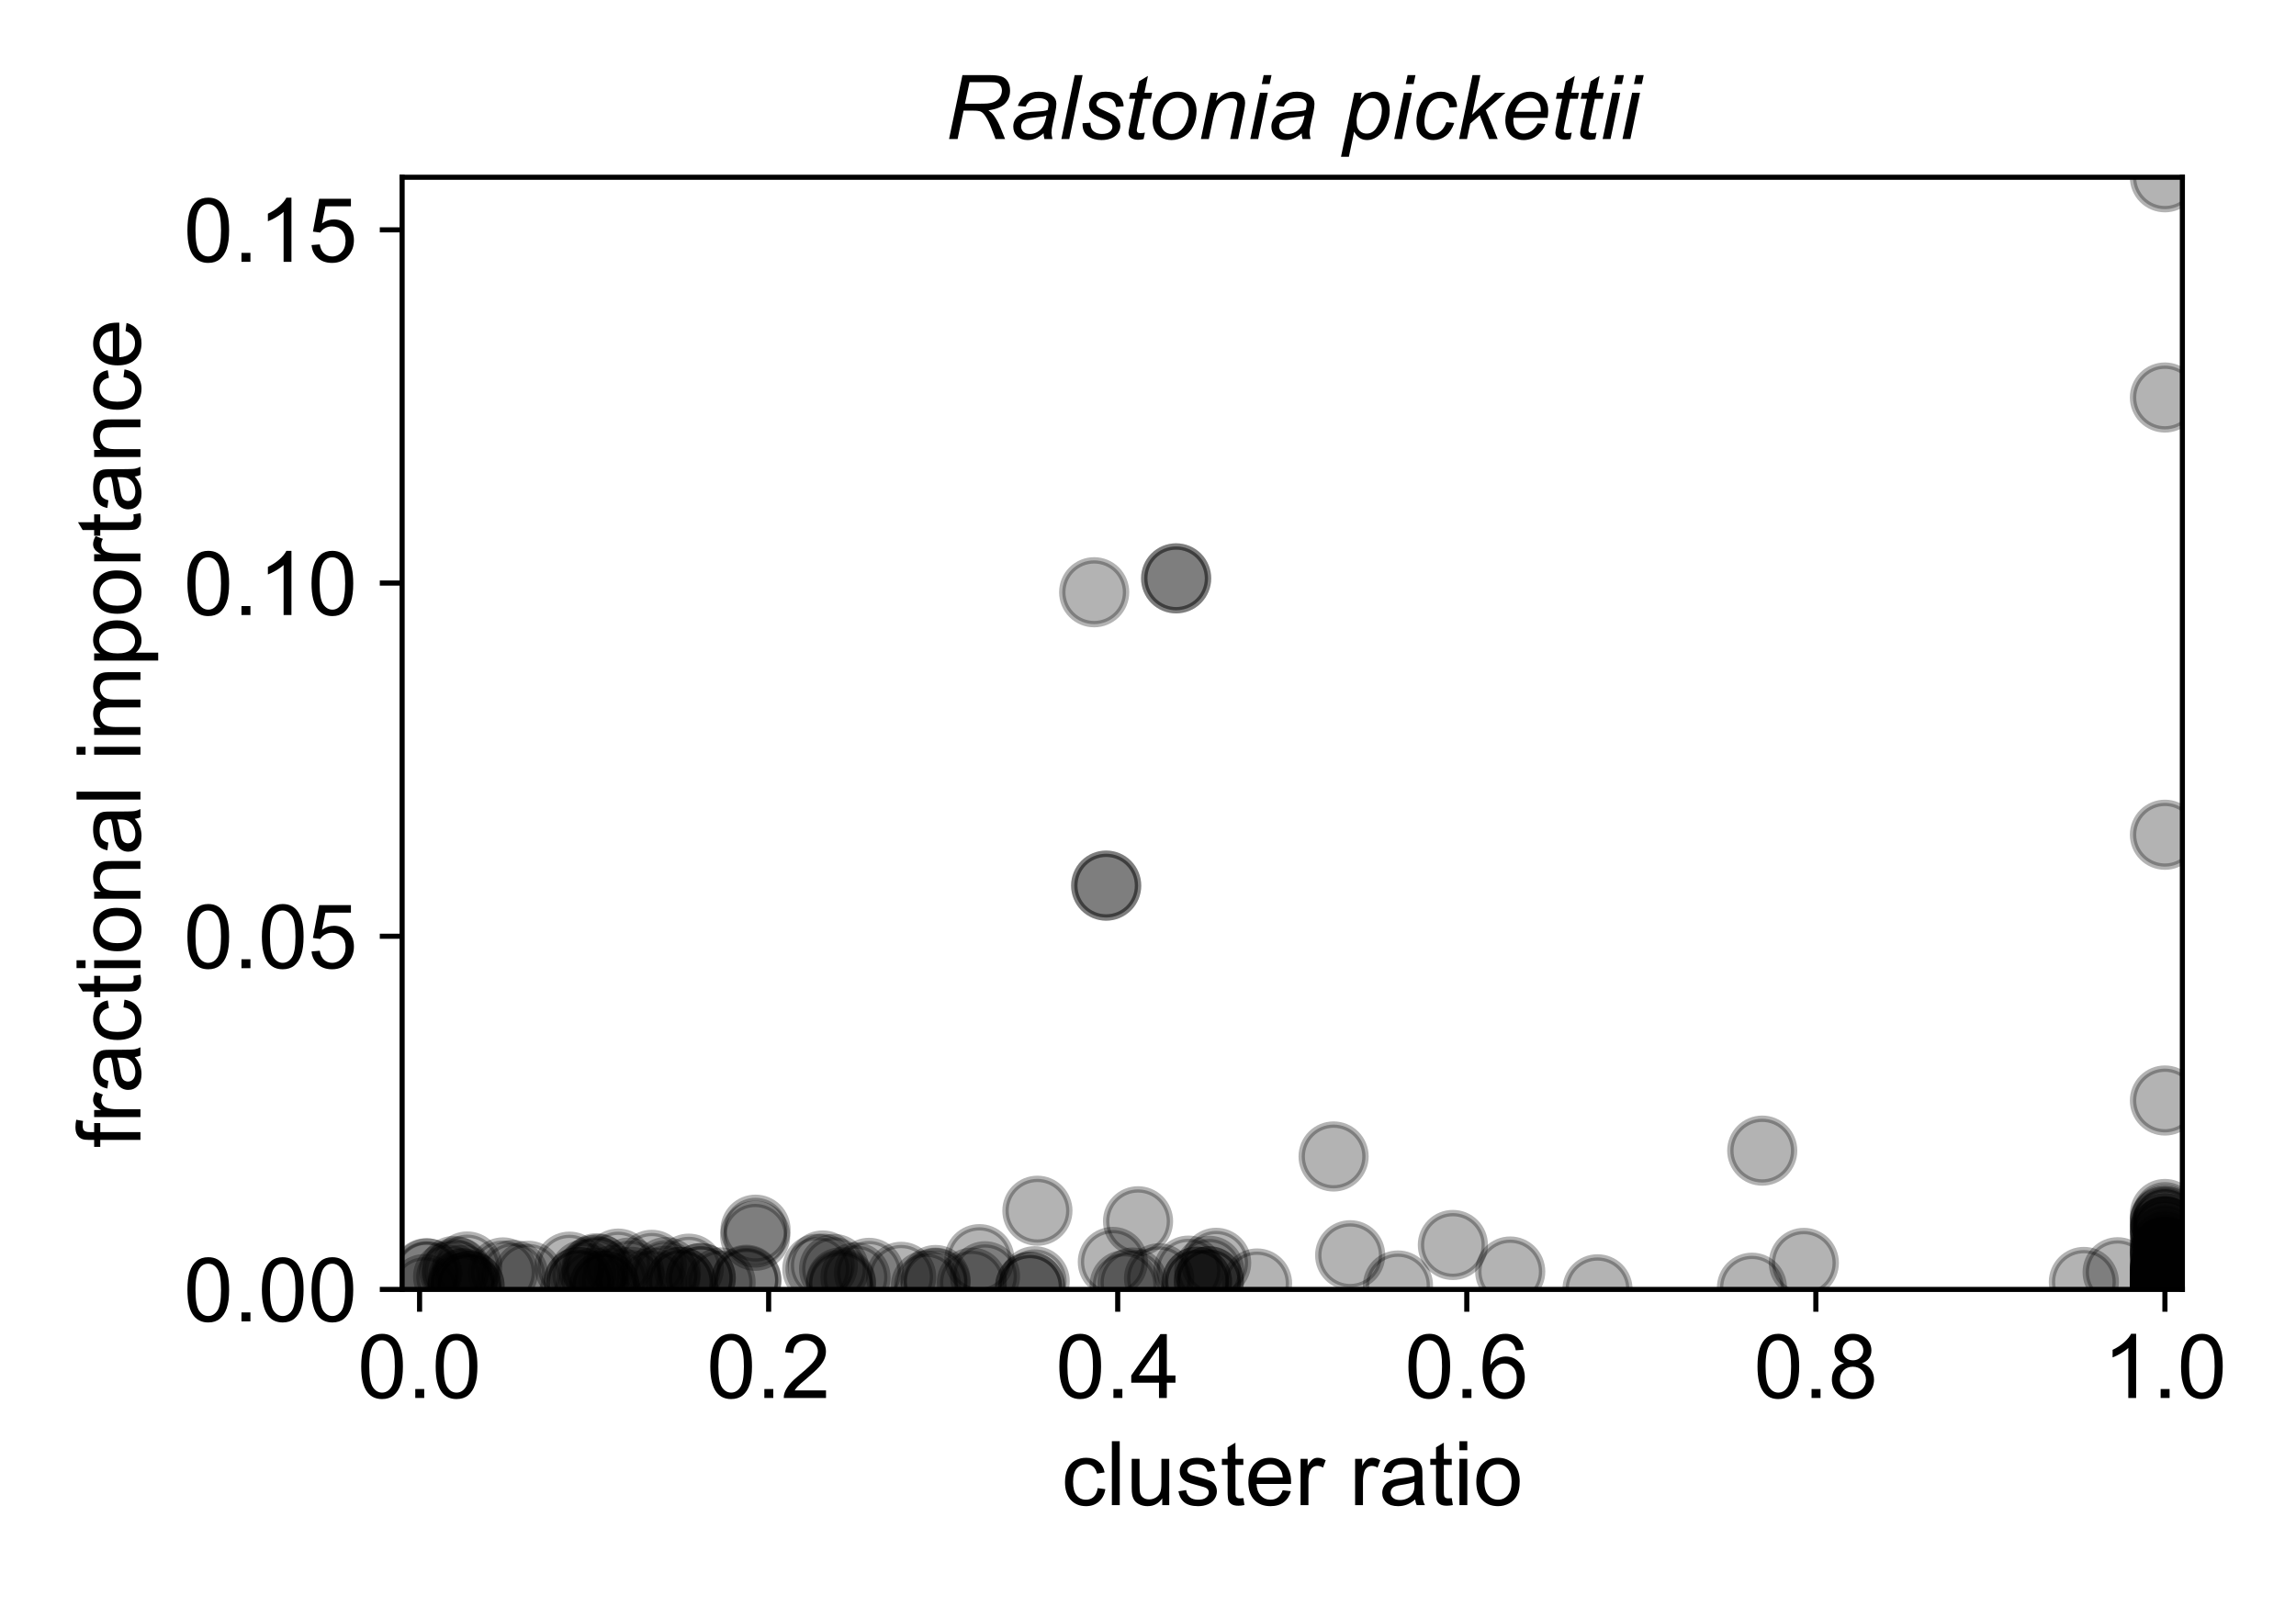 <?xml version="1.0" encoding="utf-8" standalone="no"?>
<!DOCTYPE svg PUBLIC "-//W3C//DTD SVG 1.1//EN"
  "http://www.w3.org/Graphics/SVG/1.1/DTD/svg11.dtd">
<!-- Created with matplotlib (https://matplotlib.org/) -->
<svg height="252pt" version="1.1" viewBox="0 0 360 252" width="360pt" xmlns="http://www.w3.org/2000/svg" xmlns:xlink="http://www.w3.org/1999/xlink">
 <defs>
  <style type="text/css">
*{stroke-linecap:butt;stroke-linejoin:round;}
  </style>
 </defs>
 <g id="figure_1">
  <g id="patch_1">
   <path d="M 0 252 
L 360 252 
L 360 0 
L 0 0 
z
" style="fill:#ffffff;"/>
  </g>
  <g id="axes_1">
   <g id="patch_2">
    <path d="M 63.05 202.2 
L 342.185 202.2 
L 342.185 27.8 
L 63.05 27.8 
z
" style="fill:#ffffff;"/>
   </g>
   <g id="PathCollection_1">
    <defs>
     <path d="M 0 5 
C 1.326 5 2.598 4.473 3.536 3.536 
C 4.473 2.598 5 1.326 5 0 
C 5 -1.326 4.473 -2.598 3.536 -3.536 
C 2.598 -4.473 1.326 -5 0 -5 
C -1.326 -5 -2.598 -4.473 -3.536 -3.536 
C -4.473 -2.598 -5 -1.326 -5 0 
C -5 1.326 -4.473 2.598 -3.536 3.536 
C -2.598 4.473 -1.326 5 0 5 
z
" id="mba133d64fa" style="stroke:#000000;stroke-opacity:0.3;"/>
    </defs>
    <g clip-path="url(#pc130680dca)">
     <use style="fill-opacity:0.3;stroke:#000000;stroke-opacity:0.3;" x="339.449" xlink:href="#mba133d64fa" y="196.341"/>
     <use style="fill-opacity:0.3;stroke:#000000;stroke-opacity:0.3;" x="339.449" xlink:href="#mba133d64fa" y="200.702"/>
     <use style="fill-opacity:0.3;stroke:#000000;stroke-opacity:0.3;" x="339.449" xlink:href="#mba133d64fa" y="202.179"/>
     <use style="fill-opacity:0.3;stroke:#000000;stroke-opacity:0.3;" x="118.408" xlink:href="#mba133d64fa" y="193.785"/>
     <use style="fill-opacity:0.3;stroke:#000000;stroke-opacity:0.3;" x="153.568" xlink:href="#mba133d64fa" y="197.454"/>
     <use style="fill-opacity:0.3;stroke:#000000;stroke-opacity:0.3;" x="339.449" xlink:href="#mba133d64fa" y="198.761"/>
     <use style="fill-opacity:0.3;stroke:#000000;stroke-opacity:0.3;" x="90.744" xlink:href="#mba133d64fa" y="201.044"/>
     <use style="fill-opacity:0.3;stroke:#000000;stroke-opacity:0.3;" x="282.832" xlink:href="#mba133d64fa" y="198.042"/>
     <use style="fill-opacity:0.3;stroke:#000000;stroke-opacity:0.3;" x="187.679" xlink:href="#mba133d64fa" y="200.998"/>
     <use style="fill-opacity:0.3;stroke:#000000;stroke-opacity:0.3;" x="186.34" xlink:href="#mba133d64fa" y="199.253"/>
     <use style="fill-opacity:0.3;stroke:#000000;stroke-opacity:0.3;" x="141.292" xlink:href="#mba133d64fa" y="200.227"/>
     <use style="fill-opacity:0.3;stroke:#000000;stroke-opacity:0.3;" x="339.449" xlink:href="#mba133d64fa" y="202.141"/>
     <use style="fill-opacity:0.3;stroke:#000000;stroke-opacity:0.3;" x="162.234" xlink:href="#mba133d64fa" y="200.917"/>
     <use style="fill-opacity:0.3;stroke:#000000;stroke-opacity:0.3;" x="104.409" xlink:href="#mba133d64fa" y="199.484"/>
     <use style="fill-opacity:0.3;stroke:#000000;stroke-opacity:0.3;" x="66.83" xlink:href="#mba133d64fa" y="199.66"/>
     <use style="fill-opacity:0.3;stroke:#000000;stroke-opacity:0.3;" x="98.943" xlink:href="#mba133d64fa" y="201.007"/>
     <use style="fill-opacity:0.3;stroke:#000000;stroke-opacity:0.3;" x="339.449" xlink:href="#mba133d64fa" y="202.18"/>
     <use style="fill-opacity:0.3;stroke:#000000;stroke-opacity:0.3;" x="339.449" xlink:href="#mba133d64fa" y="202.087"/>
     <use style="fill-opacity:0.3;stroke:#000000;stroke-opacity:0.3;" x="339.449" xlink:href="#mba133d64fa" y="201.943"/>
     <use style="fill-opacity:0.3;stroke:#000000;stroke-opacity:0.3;" x="339.449" xlink:href="#mba133d64fa" y="199.041"/>
     <use style="fill-opacity:0.3;stroke:#000000;stroke-opacity:0.3;" x="339.449" xlink:href="#mba133d64fa" y="200.9"/>
     <use style="fill-opacity:0.3;stroke:#000000;stroke-opacity:0.3;" x="339.449" xlink:href="#mba133d64fa" y="201.164"/>
     <use style="fill-opacity:0.3;stroke:#000000;stroke-opacity:0.3;" x="339.449" xlink:href="#mba133d64fa" y="130.9"/>
     <use style="fill-opacity:0.3;stroke:#000000;stroke-opacity:0.3;" x="339.449" xlink:href="#mba133d64fa" y="193.971"/>
     <use style="fill-opacity:0.3;stroke:#000000;stroke-opacity:0.3;" x="339.449" xlink:href="#mba133d64fa" y="202.167"/>
     <use style="fill-opacity:0.3;stroke:#000000;stroke-opacity:0.3;" x="339.449" xlink:href="#mba133d64fa" y="199.13"/>
     <use style="fill-opacity:0.3;stroke:#000000;stroke-opacity:0.3;" x="339.449" xlink:href="#mba133d64fa" y="201.177"/>
     <use style="fill-opacity:0.3;stroke:#000000;stroke-opacity:0.3;" x="339.449" xlink:href="#mba133d64fa" y="201.874"/>
     <use style="fill-opacity:0.3;stroke:#000000;stroke-opacity:0.3;" x="339.449" xlink:href="#mba133d64fa" y="201.71"/>
     <use style="fill-opacity:0.3;stroke:#000000;stroke-opacity:0.3;" x="131.856" xlink:href="#mba133d64fa" y="201.39"/>
     <use style="fill-opacity:0.3;stroke:#000000;stroke-opacity:0.3;" x="211.699" xlink:href="#mba133d64fa" y="196.84"/>
     <use style="fill-opacity:0.3;stroke:#000000;stroke-opacity:0.3;" x="326.739" xlink:href="#mba133d64fa" y="201.028"/>
     <use style="fill-opacity:0.3;stroke:#000000;stroke-opacity:0.3;" x="339.449" xlink:href="#mba133d64fa" y="201.605"/>
     <use style="fill-opacity:0.3;stroke:#000000;stroke-opacity:0.3;" x="94.786" xlink:href="#mba133d64fa" y="201.612"/>
     <use style="fill-opacity:0.3;stroke:#000000;stroke-opacity:0.3;" x="162.661" xlink:href="#mba133d64fa" y="189.862"/>
     <use style="fill-opacity:0.3;stroke:#000000;stroke-opacity:0.3;" x="209.1" xlink:href="#mba133d64fa" y="181.353"/>
     <use style="fill-opacity:0.3;stroke:#000000;stroke-opacity:0.3;" x="339.449" xlink:href="#mba133d64fa" y="62.335"/>
     <use style="fill-opacity:0.3;stroke:#000000;stroke-opacity:0.3;" x="339.449" xlink:href="#mba133d64fa" y="27.8"/>
     <use style="fill-opacity:0.3;stroke:#000000;stroke-opacity:0.3;" x="339.449" xlink:href="#mba133d64fa" y="201.841"/>
     <use style="fill-opacity:0.3;stroke:#000000;stroke-opacity:0.3;" x="173.441" xlink:href="#mba133d64fa" y="138.879"/>
     <use style="fill-opacity:0.3;stroke:#000000;stroke-opacity:0.3;" x="339.449" xlink:href="#mba133d64fa" y="191.508"/>
     <use style="fill-opacity:0.3;stroke:#000000;stroke-opacity:0.3;" x="339.449" xlink:href="#mba133d64fa" y="202.025"/>
     <use style="fill-opacity:0.3;stroke:#000000;stroke-opacity:0.3;" x="82.809" xlink:href="#mba133d64fa" y="200.058"/>
     <use style="fill-opacity:0.3;stroke:#000000;stroke-opacity:0.3;" x="134.137" xlink:href="#mba133d64fa" y="200.304"/>
     <use style="fill-opacity:0.3;stroke:#000000;stroke-opacity:0.3;" x="102.2" xlink:href="#mba133d64fa" y="198.344"/>
     <use style="fill-opacity:0.3;stroke:#000000;stroke-opacity:0.3;" x="339.449" xlink:href="#mba133d64fa" y="201.605"/>
     <use style="fill-opacity:0.3;stroke:#000000;stroke-opacity:0.3;" x="181.732" xlink:href="#mba133d64fa" y="200.456"/>
     <use style="fill-opacity:0.3;stroke:#000000;stroke-opacity:0.3;" x="154.444" xlink:href="#mba133d64fa" y="200.14"/>
     <use style="fill-opacity:0.3;stroke:#000000;stroke-opacity:0.3;" x="131.856" xlink:href="#mba133d64fa" y="201.083"/>
     <use style="fill-opacity:0.3;stroke:#000000;stroke-opacity:0.3;" x="128.149" xlink:href="#mba133d64fa" y="198.975"/>
     <use style="fill-opacity:0.3;stroke:#000000;stroke-opacity:0.3;" x="66.537" xlink:href="#mba133d64fa" y="202.146"/>
     <use style="fill-opacity:0.3;stroke:#000000;stroke-opacity:0.3;" x="339.449" xlink:href="#mba133d64fa" y="190.371"/>
     <use style="fill-opacity:0.3;stroke:#000000;stroke-opacity:0.3;" x="339.449" xlink:href="#mba133d64fa" y="193.102"/>
     <use style="fill-opacity:0.3;stroke:#000000;stroke-opacity:0.3;" x="339.449" xlink:href="#mba133d64fa" y="202.155"/>
     <use style="fill-opacity:0.3;stroke:#000000;stroke-opacity:0.3;" x="339.449" xlink:href="#mba133d64fa" y="202.2"/>
     <use style="fill-opacity:0.3;stroke:#000000;stroke-opacity:0.3;" x="339.449" xlink:href="#mba133d64fa" y="202.2"/>
     <use style="fill-opacity:0.3;stroke:#000000;stroke-opacity:0.3;" x="184.411" xlink:href="#mba133d64fa" y="90.694"/>
     <use style="fill-opacity:0.3;stroke:#000000;stroke-opacity:0.3;" x="339.449" xlink:href="#mba133d64fa" y="201.953"/>
     <use style="fill-opacity:0.3;stroke:#000000;stroke-opacity:0.3;" x="339.449" xlink:href="#mba133d64fa" y="172.575"/>
     <use style="fill-opacity:0.3;stroke:#000000;stroke-opacity:0.3;" x="73.262" xlink:href="#mba133d64fa" y="198.605"/>
     <use style="fill-opacity:0.3;stroke:#000000;stroke-opacity:0.3;" x="173.441" xlink:href="#mba133d64fa" y="138.879"/>
     <use style="fill-opacity:0.3;stroke:#000000;stroke-opacity:0.3;" x="339.449" xlink:href="#mba133d64fa" y="199.567"/>
     <use style="fill-opacity:0.3;stroke:#000000;stroke-opacity:0.3;" x="70.261" xlink:href="#mba133d64fa" y="200.199"/>
     <use style="fill-opacity:0.3;stroke:#000000;stroke-opacity:0.3;" x="339.449" xlink:href="#mba133d64fa" y="202.155"/>
     <use style="fill-opacity:0.3;stroke:#000000;stroke-opacity:0.3;" x="72.544" xlink:href="#mba133d64fa" y="201.282"/>
     <use style="fill-opacity:0.3;stroke:#000000;stroke-opacity:0.3;" x="339.449" xlink:href="#mba133d64fa" y="202.153"/>
     <use style="fill-opacity:0.3;stroke:#000000;stroke-opacity:0.3;" x="66.983" xlink:href="#mba133d64fa" y="199.69"/>
     <use style="fill-opacity:0.3;stroke:#000000;stroke-opacity:0.3;" x="117.028" xlink:href="#mba133d64fa" y="200.691"/>
     <use style="fill-opacity:0.3;stroke:#000000;stroke-opacity:0.3;" x="91.608" xlink:href="#mba133d64fa" y="199.879"/>
     <use style="fill-opacity:0.3;stroke:#000000;stroke-opacity:0.3;" x="339.449" xlink:href="#mba133d64fa" y="201.953"/>
     <use style="fill-opacity:0.3;stroke:#000000;stroke-opacity:0.3;" x="332.035" xlink:href="#mba133d64fa" y="199.507"/>
     <use style="fill-opacity:0.3;stroke:#000000;stroke-opacity:0.3;" x="339.449" xlink:href="#mba133d64fa" y="200.684"/>
     <use style="fill-opacity:0.3;stroke:#000000;stroke-opacity:0.3;" x="93.075" xlink:href="#mba133d64fa" y="201.143"/>
     <use style="fill-opacity:0.3;stroke:#000000;stroke-opacity:0.3;" x="146.684" xlink:href="#mba133d64fa" y="200.725"/>
     <use style="fill-opacity:0.3;stroke:#000000;stroke-opacity:0.3;" x="104.318" xlink:href="#mba133d64fa" y="200.353"/>
     <use style="fill-opacity:0.3;stroke:#000000;stroke-opacity:0.3;" x="339.449" xlink:href="#mba133d64fa" y="200.628"/>
     <use style="fill-opacity:0.3;stroke:#000000;stroke-opacity:0.3;" x="339.449" xlink:href="#mba133d64fa" y="200.993"/>
     <use style="fill-opacity:0.3;stroke:#000000;stroke-opacity:0.3;" x="339.449" xlink:href="#mba133d64fa" y="201.882"/>
     <use style="fill-opacity:0.3;stroke:#000000;stroke-opacity:0.3;" x="145.194" xlink:href="#mba133d64fa" y="201.587"/>
     <use style="fill-opacity:0.3;stroke:#000000;stroke-opacity:0.3;" x="339.449" xlink:href="#mba133d64fa" y="202.189"/>
     <use style="fill-opacity:0.3;stroke:#000000;stroke-opacity:0.3;" x="339.449" xlink:href="#mba133d64fa" y="200.427"/>
     <use style="fill-opacity:0.3;stroke:#000000;stroke-opacity:0.3;" x="98.68" xlink:href="#mba133d64fa" y="199.555"/>
     <use style="fill-opacity:0.3;stroke:#000000;stroke-opacity:0.3;" x="339.449" xlink:href="#mba133d64fa" y="200.104"/>
     <use style="fill-opacity:0.3;stroke:#000000;stroke-opacity:0.3;" x="339.449" xlink:href="#mba133d64fa" y="201.838"/>
     <use style="fill-opacity:0.3;stroke:#000000;stroke-opacity:0.3;" x="197.099" xlink:href="#mba133d64fa" y="201.269"/>
     <use style="fill-opacity:0.3;stroke:#000000;stroke-opacity:0.3;" x="339.449" xlink:href="#mba133d64fa" y="201.748"/>
     <use style="fill-opacity:0.3;stroke:#000000;stroke-opacity:0.3;" x="152.389" xlink:href="#mba133d64fa" y="201.133"/>
     <use style="fill-opacity:0.3;stroke:#000000;stroke-opacity:0.3;" x="339.449" xlink:href="#mba133d64fa" y="201.822"/>
     <use style="fill-opacity:0.3;stroke:#000000;stroke-opacity:0.3;" x="106.762" xlink:href="#mba133d64fa" y="201.016"/>
     <use style="fill-opacity:0.3;stroke:#000000;stroke-opacity:0.3;" x="339.449" xlink:href="#mba133d64fa" y="192.594"/>
     <use style="fill-opacity:0.3;stroke:#000000;stroke-opacity:0.3;" x="339.449" xlink:href="#mba133d64fa" y="202.174"/>
     <use style="fill-opacity:0.3;stroke:#000000;stroke-opacity:0.3;" x="161.512" xlink:href="#mba133d64fa" y="201.797"/>
     <use style="fill-opacity:0.3;stroke:#000000;stroke-opacity:0.3;" x="189.544" xlink:href="#mba133d64fa" y="200.928"/>
     <use style="fill-opacity:0.3;stroke:#000000;stroke-opacity:0.3;" x="339.449" xlink:href="#mba133d64fa" y="197.08"/>
     <use style="fill-opacity:0.3;stroke:#000000;stroke-opacity:0.3;" x="339.449" xlink:href="#mba133d64fa" y="201.348"/>
     <use style="fill-opacity:0.3;stroke:#000000;stroke-opacity:0.3;" x="339.449" xlink:href="#mba133d64fa" y="200.171"/>
     <use style="fill-opacity:0.3;stroke:#000000;stroke-opacity:0.3;" x="339.449" xlink:href="#mba133d64fa" y="201.317"/>
     <use style="fill-opacity:0.3;stroke:#000000;stroke-opacity:0.3;" x="90.744" xlink:href="#mba133d64fa" y="201.044"/>
     <use style="fill-opacity:0.3;stroke:#000000;stroke-opacity:0.3;" x="339.449" xlink:href="#mba133d64fa" y="195.543"/>
     <use style="fill-opacity:0.3;stroke:#000000;stroke-opacity:0.3;" x="73.626" xlink:href="#mba133d64fa" y="201.645"/>
     <use style="fill-opacity:0.3;stroke:#000000;stroke-opacity:0.3;" x="187.679" xlink:href="#mba133d64fa" y="200.998"/>
     <use style="fill-opacity:0.3;stroke:#000000;stroke-opacity:0.3;" x="71.613" xlink:href="#mba133d64fa" y="199.486"/>
     <use style="fill-opacity:0.3;stroke:#000000;stroke-opacity:0.3;" x="276.31" xlink:href="#mba133d64fa" y="180.435"/>
     <use style="fill-opacity:0.3;stroke:#000000;stroke-opacity:0.3;" x="107.992" xlink:href="#mba133d64fa" y="198.946"/>
     <use style="fill-opacity:0.3;stroke:#000000;stroke-opacity:0.3;" x="171.558" xlink:href="#mba133d64fa" y="92.873"/>
     <use style="fill-opacity:0.3;stroke:#000000;stroke-opacity:0.3;" x="72.544" xlink:href="#mba133d64fa" y="201.54"/>
     <use style="fill-opacity:0.3;stroke:#000000;stroke-opacity:0.3;" x="177.57" xlink:href="#mba133d64fa" y="201.121"/>
     <use style="fill-opacity:0.3;stroke:#000000;stroke-opacity:0.3;" x="72.544" xlink:href="#mba133d64fa" y="201.907"/>
     <use style="fill-opacity:0.3;stroke:#000000;stroke-opacity:0.3;" x="339.449" xlink:href="#mba133d64fa" y="201.614"/>
     <use style="fill-opacity:0.3;stroke:#000000;stroke-opacity:0.3;" x="339.449" xlink:href="#mba133d64fa" y="202.089"/>
     <use style="fill-opacity:0.3;stroke:#000000;stroke-opacity:0.3;" x="129.006" xlink:href="#mba133d64fa" y="198.446"/>
     <use style="fill-opacity:0.3;stroke:#000000;stroke-opacity:0.3;" x="96.928" xlink:href="#mba133d64fa" y="198.151"/>
     <use style="fill-opacity:0.3;stroke:#000000;stroke-opacity:0.3;" x="93.536" xlink:href="#mba133d64fa" y="198.875"/>
     <use style="fill-opacity:0.3;stroke:#000000;stroke-opacity:0.3;" x="130.774" xlink:href="#mba133d64fa" y="198.992"/>
     <use style="fill-opacity:0.3;stroke:#000000;stroke-opacity:0.3;" x="339.449" xlink:href="#mba133d64fa" y="202.162"/>
     <use style="fill-opacity:0.3;stroke:#000000;stroke-opacity:0.3;" x="71.206" xlink:href="#mba133d64fa" y="199.299"/>
     <use style="fill-opacity:0.3;stroke:#000000;stroke-opacity:0.3;" x="339.449" xlink:href="#mba133d64fa" y="201.16"/>
     <use style="fill-opacity:0.3;stroke:#000000;stroke-opacity:0.3;" x="339.449" xlink:href="#mba133d64fa" y="202.2"/>
     <use style="fill-opacity:0.3;stroke:#000000;stroke-opacity:0.3;" x="339.449" xlink:href="#mba133d64fa" y="202.106"/>
     <use style="fill-opacity:0.3;stroke:#000000;stroke-opacity:0.3;" x="339.449" xlink:href="#mba133d64fa" y="202.2"/>
     <use style="fill-opacity:0.3;stroke:#000000;stroke-opacity:0.3;" x="339.449" xlink:href="#mba133d64fa" y="199.18"/>
     <use style="fill-opacity:0.3;stroke:#000000;stroke-opacity:0.3;" x="339.449" xlink:href="#mba133d64fa" y="202.2"/>
     <use style="fill-opacity:0.3;stroke:#000000;stroke-opacity:0.3;" x="73.626" xlink:href="#mba133d64fa" y="201.645"/>
     <use style="fill-opacity:0.3;stroke:#000000;stroke-opacity:0.3;" x="339.449" xlink:href="#mba133d64fa" y="202.155"/>
     <use style="fill-opacity:0.3;stroke:#000000;stroke-opacity:0.3;" x="339.449" xlink:href="#mba133d64fa" y="196.341"/>
     <use style="fill-opacity:0.3;stroke:#000000;stroke-opacity:0.3;" x="190.687" xlink:href="#mba133d64fa" y="198.027"/>
     <use style="fill-opacity:0.3;stroke:#000000;stroke-opacity:0.3;" x="339.449" xlink:href="#mba133d64fa" y="201.036"/>
     <use style="fill-opacity:0.3;stroke:#000000;stroke-opacity:0.3;" x="78.866" xlink:href="#mba133d64fa" y="199.535"/>
     <use style="fill-opacity:0.3;stroke:#000000;stroke-opacity:0.3;" x="339.449" xlink:href="#mba133d64fa" y="202.134"/>
     <use style="fill-opacity:0.3;stroke:#000000;stroke-opacity:0.3;" x="227.802" xlink:href="#mba133d64fa" y="195.229"/>
     <use style="fill-opacity:0.3;stroke:#000000;stroke-opacity:0.3;" x="339.449" xlink:href="#mba133d64fa" y="201.259"/>
     <use style="fill-opacity:0.3;stroke:#000000;stroke-opacity:0.3;" x="102.2" xlink:href="#mba133d64fa" y="201.118"/>
     <use style="fill-opacity:0.3;stroke:#000000;stroke-opacity:0.3;" x="339.449" xlink:href="#mba133d64fa" y="201.803"/>
     <use style="fill-opacity:0.3;stroke:#000000;stroke-opacity:0.3;" x="339.449" xlink:href="#mba133d64fa" y="201.314"/>
     <use style="fill-opacity:0.3;stroke:#000000;stroke-opacity:0.3;" x="339.449" xlink:href="#mba133d64fa" y="202.008"/>
     <use style="fill-opacity:0.3;stroke:#000000;stroke-opacity:0.3;" x="339.449" xlink:href="#mba133d64fa" y="197.358"/>
     <use style="fill-opacity:0.3;stroke:#000000;stroke-opacity:0.3;" x="339.449" xlink:href="#mba133d64fa" y="200.265"/>
     <use style="fill-opacity:0.3;stroke:#000000;stroke-opacity:0.3;" x="339.449" xlink:href="#mba133d64fa" y="201.887"/>
     <use style="fill-opacity:0.3;stroke:#000000;stroke-opacity:0.3;" x="339.449" xlink:href="#mba133d64fa" y="202.168"/>
     <use style="fill-opacity:0.3;stroke:#000000;stroke-opacity:0.3;" x="184.411" xlink:href="#mba133d64fa" y="90.694"/>
     <use style="fill-opacity:0.3;stroke:#000000;stroke-opacity:0.3;" x="146.684" xlink:href="#mba133d64fa" y="201.145"/>
     <use style="fill-opacity:0.3;stroke:#000000;stroke-opacity:0.3;" x="274.697" xlink:href="#mba133d64fa" y="201.932"/>
     <use style="fill-opacity:0.3;stroke:#000000;stroke-opacity:0.3;" x="339.449" xlink:href="#mba133d64fa" y="194.701"/>
     <use style="fill-opacity:0.3;stroke:#000000;stroke-opacity:0.3;" x="339.449" xlink:href="#mba133d64fa" y="200.768"/>
     <use style="fill-opacity:0.3;stroke:#000000;stroke-opacity:0.3;" x="339.449" xlink:href="#mba133d64fa" y="198.51"/>
     <use style="fill-opacity:0.3;stroke:#000000;stroke-opacity:0.3;" x="339.449" xlink:href="#mba133d64fa" y="201.755"/>
     <use style="fill-opacity:0.3;stroke:#000000;stroke-opacity:0.3;" x="112.984" xlink:href="#mba133d64fa" y="201.11"/>
     <use style="fill-opacity:0.3;stroke:#000000;stroke-opacity:0.3;" x="106.762" xlink:href="#mba133d64fa" y="201.016"/>
     <use style="fill-opacity:0.3;stroke:#000000;stroke-opacity:0.3;" x="219.196" xlink:href="#mba133d64fa" y="201.583"/>
     <use style="fill-opacity:0.3;stroke:#000000;stroke-opacity:0.3;" x="118.463" xlink:href="#mba133d64fa" y="192.832"/>
     <use style="fill-opacity:0.3;stroke:#000000;stroke-opacity:0.3;" x="189.544" xlink:href="#mba133d64fa" y="200.928"/>
     <use style="fill-opacity:0.3;stroke:#000000;stroke-opacity:0.3;" x="161.512" xlink:href="#mba133d64fa" y="201.797"/>
     <use style="fill-opacity:0.3;stroke:#000000;stroke-opacity:0.3;" x="94.786" xlink:href="#mba133d64fa" y="201.612"/>
     <use style="fill-opacity:0.3;stroke:#000000;stroke-opacity:0.3;" x="339.449" xlink:href="#mba133d64fa" y="202.159"/>
     <use style="fill-opacity:0.3;stroke:#000000;stroke-opacity:0.3;" x="339.449" xlink:href="#mba133d64fa" y="196.49"/>
     <use style="fill-opacity:0.3;stroke:#000000;stroke-opacity:0.3;" x="136.263" xlink:href="#mba133d64fa" y="199.6"/>
     <use style="fill-opacity:0.3;stroke:#000000;stroke-opacity:0.3;" x="339.449" xlink:href="#mba133d64fa" y="195.799"/>
     <use style="fill-opacity:0.3;stroke:#000000;stroke-opacity:0.3;" x="339.449" xlink:href="#mba133d64fa" y="191.508"/>
     <use style="fill-opacity:0.3;stroke:#000000;stroke-opacity:0.3;" x="339.449" xlink:href="#mba133d64fa" y="198.296"/>
     <use style="fill-opacity:0.3;stroke:#000000;stroke-opacity:0.3;" x="339.449" xlink:href="#mba133d64fa" y="202.103"/>
     <use style="fill-opacity:0.3;stroke:#000000;stroke-opacity:0.3;" x="339.449" xlink:href="#mba133d64fa" y="202.138"/>
     <use style="fill-opacity:0.3;stroke:#000000;stroke-opacity:0.3;" x="339.449" xlink:href="#mba133d64fa" y="193.156"/>
     <use style="fill-opacity:0.3;stroke:#000000;stroke-opacity:0.3;" x="339.449" xlink:href="#mba133d64fa" y="199.099"/>
     <use style="fill-opacity:0.3;stroke:#000000;stroke-opacity:0.3;" x="339.449" xlink:href="#mba133d64fa" y="202.138"/>
     <use style="fill-opacity:0.3;stroke:#000000;stroke-opacity:0.3;" x="339.449" xlink:href="#mba133d64fa" y="201.445"/>
     <use style="fill-opacity:0.3;stroke:#000000;stroke-opacity:0.3;" x="339.449" xlink:href="#mba133d64fa" y="202.195"/>
     <use style="fill-opacity:0.3;stroke:#000000;stroke-opacity:0.3;" x="80.487" xlink:href="#mba133d64fa" y="199.928"/>
     <use style="fill-opacity:0.3;stroke:#000000;stroke-opacity:0.3;" x="117.028" xlink:href="#mba133d64fa" y="200.85"/>
     <use style="fill-opacity:0.3;stroke:#000000;stroke-opacity:0.3;" x="174.487" xlink:href="#mba133d64fa" y="197.888"/>
     <use style="fill-opacity:0.3;stroke:#000000;stroke-opacity:0.3;" x="176.34" xlink:href="#mba133d64fa" y="201.516"/>
     <use style="fill-opacity:0.3;stroke:#000000;stroke-opacity:0.3;" x="339.449" xlink:href="#mba133d64fa" y="201.649"/>
     <use style="fill-opacity:0.3;stroke:#000000;stroke-opacity:0.3;" x="236.793" xlink:href="#mba133d64fa" y="199.393"/>
     <use style="fill-opacity:0.3;stroke:#000000;stroke-opacity:0.3;" x="96.27" xlink:href="#mba133d64fa" y="200.719"/>
     <use style="fill-opacity:0.3;stroke:#000000;stroke-opacity:0.3;" x="339.449" xlink:href="#mba133d64fa" y="199.274"/>
     <use style="fill-opacity:0.3;stroke:#000000;stroke-opacity:0.3;" x="339.449" xlink:href="#mba133d64fa" y="201.259"/>
     <use style="fill-opacity:0.3;stroke:#000000;stroke-opacity:0.3;" x="339.449" xlink:href="#mba133d64fa" y="191.294"/>
     <use style="fill-opacity:0.3;stroke:#000000;stroke-opacity:0.3;" x="339.449" xlink:href="#mba133d64fa" y="202.103"/>
     <use style="fill-opacity:0.3;stroke:#000000;stroke-opacity:0.3;" x="89.291" xlink:href="#mba133d64fa" y="198.631"/>
     <use style="fill-opacity:0.3;stroke:#000000;stroke-opacity:0.3;" x="93.782" xlink:href="#mba133d64fa" y="199.01"/>
     <use style="fill-opacity:0.3;stroke:#000000;stroke-opacity:0.3;" x="339.449" xlink:href="#mba133d64fa" y="192.594"/>
     <use style="fill-opacity:0.3;stroke:#000000;stroke-opacity:0.3;" x="339.449" xlink:href="#mba133d64fa" y="201.259"/>
     <use style="fill-opacity:0.3;stroke:#000000;stroke-opacity:0.3;" x="93.075" xlink:href="#mba133d64fa" y="199.188"/>
     <use style="fill-opacity:0.3;stroke:#000000;stroke-opacity:0.3;" x="72.544" xlink:href="#mba133d64fa" y="200.705"/>
     <use style="fill-opacity:0.3;stroke:#000000;stroke-opacity:0.3;" x="339.449" xlink:href="#mba133d64fa" y="202.192"/>
     <use style="fill-opacity:0.3;stroke:#000000;stroke-opacity:0.3;" x="189.607" xlink:href="#mba133d64fa" y="199.285"/>
     <use style="fill-opacity:0.3;stroke:#000000;stroke-opacity:0.3;" x="250.48" xlink:href="#mba133d64fa" y="202.182"/>
     <use style="fill-opacity:0.3;stroke:#000000;stroke-opacity:0.3;" x="109.875" xlink:href="#mba133d64fa" y="200.429"/>
     <use style="fill-opacity:0.3;stroke:#000000;stroke-opacity:0.3;" x="109.875" xlink:href="#mba133d64fa" y="200.429"/>
     <use style="fill-opacity:0.3;stroke:#000000;stroke-opacity:0.3;" x="178.439" xlink:href="#mba133d64fa" y="191.514"/>
     <use style="fill-opacity:0.3;stroke:#000000;stroke-opacity:0.3;" x="339.449" xlink:href="#mba133d64fa" y="202.121"/>
    </g>
   </g>
   <g id="matplotlib.axis_1">
    <g id="xtick_1">
     <g id="line2d_1">
      <defs>
       <path d="M 0 0 
L 0 3.5 
" id="mdeb144524f" style="stroke:#000000;stroke-width:0.8;"/>
      </defs>
      <g>
       <use style="stroke:#000000;stroke-width:0.8;" x="65.787" xlink:href="#mdeb144524f" y="202.2"/>
      </g>
     </g>
     <g id="text_1">
      <!-- 0.0 -->
      <defs>
       <path d="M 4.156 35.297 
Q 4.156 48 6.766 55.734 
Q 9.375 63.484 14.516 67.672 
Q 19.672 71.875 27.484 71.875 
Q 33.25 71.875 37.594 69.547 
Q 41.938 67.234 44.766 62.859 
Q 47.609 58.5 49.219 52.219 
Q 50.828 45.953 50.828 35.297 
Q 50.828 22.703 48.234 14.969 
Q 45.656 7.234 40.5 3 
Q 35.359 -1.219 27.484 -1.219 
Q 17.141 -1.219 11.234 6.203 
Q 4.156 15.141 4.156 35.297 
z
M 13.188 35.297 
Q 13.188 17.672 17.312 11.828 
Q 21.438 6 27.484 6 
Q 33.547 6 37.672 11.859 
Q 41.797 17.719 41.797 35.297 
Q 41.797 52.984 37.672 58.781 
Q 33.547 64.594 27.391 64.594 
Q 21.344 64.594 17.719 59.469 
Q 13.188 52.938 13.188 35.297 
z
" id="ArialMT-48"/>
       <path d="M 9.078 0 
L 9.078 10.016 
L 19.094 10.016 
L 19.094 0 
z
" id="ArialMT-46"/>
      </defs>
      <g transform="translate(56.057 219.221)scale(0.14 -0.14)">
       <use xlink:href="#ArialMT-48"/>
       <use x="55.615" xlink:href="#ArialMT-46"/>
       <use x="83.398" xlink:href="#ArialMT-48"/>
      </g>
     </g>
    </g>
    <g id="xtick_2">
     <g id="line2d_2">
      <g>
       <use style="stroke:#000000;stroke-width:0.8;" x="120.519" xlink:href="#mdeb144524f" y="202.2"/>
      </g>
     </g>
     <g id="text_2">
      <!-- 0.2 -->
      <defs>
       <path d="M 50.344 8.453 
L 50.344 0 
L 3.031 0 
Q 2.938 3.172 4.047 6.109 
Q 5.859 10.938 9.828 15.625 
Q 13.812 20.312 21.344 26.469 
Q 33.016 36.031 37.109 41.625 
Q 41.219 47.219 41.219 52.203 
Q 41.219 57.422 37.469 61 
Q 33.734 64.594 27.734 64.594 
Q 21.391 64.594 17.578 60.781 
Q 13.766 56.984 13.719 50.25 
L 4.688 51.172 
Q 5.609 61.281 11.656 66.578 
Q 17.719 71.875 27.938 71.875 
Q 38.234 71.875 44.234 66.156 
Q 50.25 60.453 50.25 52 
Q 50.25 47.703 48.484 43.547 
Q 46.734 39.406 42.656 34.812 
Q 38.578 30.219 29.109 22.219 
Q 21.188 15.578 18.938 13.203 
Q 16.703 10.844 15.234 8.453 
z
" id="ArialMT-50"/>
      </defs>
      <g transform="translate(110.789 219.221)scale(0.14 -0.14)">
       <use xlink:href="#ArialMT-48"/>
       <use x="55.615" xlink:href="#ArialMT-46"/>
       <use x="83.398" xlink:href="#ArialMT-50"/>
      </g>
     </g>
    </g>
    <g id="xtick_3">
     <g id="line2d_3">
      <g>
       <use style="stroke:#000000;stroke-width:0.8;" x="175.251" xlink:href="#mdeb144524f" y="202.2"/>
      </g>
     </g>
     <g id="text_3">
      <!-- 0.4 -->
      <defs>
       <path d="M 32.328 0 
L 32.328 17.141 
L 1.266 17.141 
L 1.266 25.203 
L 33.938 71.578 
L 41.109 71.578 
L 41.109 25.203 
L 50.781 25.203 
L 50.781 17.141 
L 41.109 17.141 
L 41.109 0 
z
M 32.328 25.203 
L 32.328 57.469 
L 9.906 25.203 
z
" id="ArialMT-52"/>
      </defs>
      <g transform="translate(165.521 219.221)scale(0.14 -0.14)">
       <use xlink:href="#ArialMT-48"/>
       <use x="55.615" xlink:href="#ArialMT-46"/>
       <use x="83.398" xlink:href="#ArialMT-52"/>
      </g>
     </g>
    </g>
    <g id="xtick_4">
     <g id="line2d_4">
      <g>
       <use style="stroke:#000000;stroke-width:0.8;" x="229.984" xlink:href="#mdeb144524f" y="202.2"/>
      </g>
     </g>
     <g id="text_4">
      <!-- 0.6 -->
      <defs>
       <path d="M 49.75 54.047 
L 41.016 53.375 
Q 39.844 58.547 37.703 60.891 
Q 34.125 64.656 28.906 64.656 
Q 24.703 64.656 21.531 62.312 
Q 17.391 59.281 14.984 53.469 
Q 12.594 47.656 12.5 36.922 
Q 15.672 41.75 20.266 44.094 
Q 24.859 46.438 29.891 46.438 
Q 38.672 46.438 44.844 39.969 
Q 51.031 33.5 51.031 23.25 
Q 51.031 16.5 48.125 10.719 
Q 45.219 4.938 40.141 1.859 
Q 35.062 -1.219 28.609 -1.219 
Q 17.625 -1.219 10.688 6.859 
Q 3.766 14.938 3.766 33.5 
Q 3.766 54.25 11.422 63.672 
Q 18.109 71.875 29.438 71.875 
Q 37.891 71.875 43.281 67.141 
Q 48.688 62.406 49.75 54.047 
z
M 13.875 23.188 
Q 13.875 18.656 15.797 14.5 
Q 17.719 10.359 21.188 8.172 
Q 24.656 6 28.469 6 
Q 34.031 6 38.031 10.484 
Q 42.047 14.984 42.047 22.703 
Q 42.047 30.125 38.078 34.391 
Q 34.125 38.672 28.125 38.672 
Q 22.172 38.672 18.016 34.391 
Q 13.875 30.125 13.875 23.188 
z
" id="ArialMT-54"/>
      </defs>
      <g transform="translate(220.254 219.221)scale(0.14 -0.14)">
       <use xlink:href="#ArialMT-48"/>
       <use x="55.615" xlink:href="#ArialMT-46"/>
       <use x="83.398" xlink:href="#ArialMT-54"/>
      </g>
     </g>
    </g>
    <g id="xtick_5">
     <g id="line2d_5">
      <g>
       <use style="stroke:#000000;stroke-width:0.8;" x="284.716" xlink:href="#mdeb144524f" y="202.2"/>
      </g>
     </g>
     <g id="text_5">
      <!-- 0.8 -->
      <defs>
       <path d="M 17.672 38.812 
Q 12.203 40.828 9.562 44.531 
Q 6.938 48.25 6.938 53.422 
Q 6.938 61.234 12.547 66.547 
Q 18.172 71.875 27.484 71.875 
Q 36.859 71.875 42.578 66.422 
Q 48.297 60.984 48.297 53.172 
Q 48.297 48.188 45.672 44.5 
Q 43.062 40.828 37.75 38.812 
Q 44.344 36.672 47.781 31.875 
Q 51.219 27.094 51.219 20.453 
Q 51.219 11.281 44.719 5.031 
Q 38.234 -1.219 27.641 -1.219 
Q 17.047 -1.219 10.547 5.047 
Q 4.047 11.328 4.047 20.703 
Q 4.047 27.688 7.594 32.391 
Q 11.141 37.109 17.672 38.812 
z
M 15.922 53.719 
Q 15.922 48.641 19.188 45.406 
Q 22.469 42.188 27.688 42.188 
Q 32.766 42.188 36.016 45.375 
Q 39.266 48.578 39.266 53.219 
Q 39.266 58.062 35.906 61.359 
Q 32.562 64.656 27.594 64.656 
Q 22.562 64.656 19.234 61.422 
Q 15.922 58.203 15.922 53.719 
z
M 13.094 20.656 
Q 13.094 16.891 14.875 13.375 
Q 16.656 9.859 20.172 7.922 
Q 23.688 6 27.734 6 
Q 34.031 6 38.125 10.047 
Q 42.234 14.109 42.234 20.359 
Q 42.234 26.703 38.016 30.859 
Q 33.797 35.016 27.438 35.016 
Q 21.234 35.016 17.156 30.906 
Q 13.094 26.812 13.094 20.656 
z
" id="ArialMT-56"/>
      </defs>
      <g transform="translate(274.986 219.221)scale(0.14 -0.14)">
       <use xlink:href="#ArialMT-48"/>
       <use x="55.615" xlink:href="#ArialMT-46"/>
       <use x="83.398" xlink:href="#ArialMT-56"/>
      </g>
     </g>
    </g>
    <g id="xtick_6">
     <g id="line2d_6">
      <g>
       <use style="stroke:#000000;stroke-width:0.8;" x="339.449" xlink:href="#mdeb144524f" y="202.2"/>
      </g>
     </g>
     <g id="text_6">
      <!-- 1.0 -->
      <defs>
       <path d="M 37.25 0 
L 28.469 0 
L 28.469 56 
Q 25.297 52.984 20.141 49.953 
Q 14.984 46.922 10.891 45.406 
L 10.891 53.906 
Q 18.266 57.375 23.781 62.297 
Q 29.297 67.234 31.594 71.875 
L 37.25 71.875 
z
" id="ArialMT-49"/>
      </defs>
      <g transform="translate(329.719 219.221)scale(0.14 -0.14)">
       <use xlink:href="#ArialMT-49"/>
       <use x="55.615" xlink:href="#ArialMT-46"/>
       <use x="83.398" xlink:href="#ArialMT-48"/>
      </g>
     </g>
    </g>
    <g id="text_7">
     <!-- cluster ratio -->
     <defs>
      <path d="M 40.438 19 
L 49.078 17.875 
Q 47.656 8.938 41.812 3.875 
Q 35.984 -1.172 27.484 -1.172 
Q 16.844 -1.172 10.375 5.781 
Q 3.906 12.75 3.906 25.734 
Q 3.906 34.125 6.688 40.422 
Q 9.469 46.734 15.156 49.875 
Q 20.844 53.031 27.547 53.031 
Q 35.984 53.031 41.359 48.75 
Q 46.734 44.484 48.25 36.625 
L 39.703 35.297 
Q 38.484 40.531 35.375 43.156 
Q 32.281 45.797 27.875 45.797 
Q 21.234 45.797 17.078 41.031 
Q 12.938 36.281 12.938 25.984 
Q 12.938 15.531 16.938 10.797 
Q 20.953 6.062 27.391 6.062 
Q 32.562 6.062 36.031 9.234 
Q 39.5 12.406 40.438 19 
z
" id="ArialMT-99"/>
      <path d="M 6.391 0 
L 6.391 71.578 
L 15.188 71.578 
L 15.188 0 
z
" id="ArialMT-108"/>
      <path d="M 40.578 0 
L 40.578 7.625 
Q 34.516 -1.172 24.125 -1.172 
Q 19.531 -1.172 15.547 0.578 
Q 11.578 2.344 9.641 5 
Q 7.719 7.672 6.938 11.531 
Q 6.391 14.109 6.391 19.734 
L 6.391 51.859 
L 15.188 51.859 
L 15.188 23.094 
Q 15.188 16.219 15.719 13.812 
Q 16.547 10.359 19.234 8.375 
Q 21.922 6.391 25.875 6.391 
Q 29.828 6.391 33.297 8.422 
Q 36.766 10.453 38.203 13.938 
Q 39.656 17.438 39.656 24.078 
L 39.656 51.859 
L 48.438 51.859 
L 48.438 0 
z
" id="ArialMT-117"/>
      <path d="M 3.078 15.484 
L 11.766 16.844 
Q 12.5 11.625 15.844 8.844 
Q 19.188 6.062 25.203 6.062 
Q 31.25 6.062 34.172 8.516 
Q 37.109 10.984 37.109 14.312 
Q 37.109 17.281 34.516 19 
Q 32.719 20.172 25.531 21.969 
Q 15.875 24.422 12.141 26.203 
Q 8.406 27.984 6.469 31.125 
Q 4.547 34.281 4.547 38.094 
Q 4.547 41.547 6.125 44.5 
Q 7.719 47.469 10.453 49.422 
Q 12.5 50.922 16.031 51.969 
Q 19.578 53.031 23.641 53.031 
Q 29.734 53.031 34.344 51.266 
Q 38.969 49.516 41.156 46.5 
Q 43.359 43.5 44.188 38.484 
L 35.594 37.312 
Q 35.016 41.312 32.203 43.547 
Q 29.391 45.797 24.266 45.797 
Q 18.219 45.797 15.625 43.797 
Q 13.031 41.797 13.031 39.109 
Q 13.031 37.406 14.109 36.031 
Q 15.188 34.625 17.484 33.688 
Q 18.797 33.203 25.25 31.453 
Q 34.578 28.953 38.25 27.359 
Q 41.938 25.781 44.031 22.75 
Q 46.141 19.734 46.141 15.234 
Q 46.141 10.844 43.578 6.953 
Q 41.016 3.078 36.172 0.953 
Q 31.344 -1.172 25.25 -1.172 
Q 15.141 -1.172 9.844 3.031 
Q 4.547 7.234 3.078 15.484 
z
" id="ArialMT-115"/>
      <path d="M 25.781 7.859 
L 27.047 0.094 
Q 23.344 -0.688 20.406 -0.688 
Q 15.625 -0.688 12.984 0.828 
Q 10.359 2.344 9.281 4.812 
Q 8.203 7.281 8.203 15.188 
L 8.203 45.016 
L 1.766 45.016 
L 1.766 51.859 
L 8.203 51.859 
L 8.203 64.703 
L 16.938 69.969 
L 16.938 51.859 
L 25.781 51.859 
L 25.781 45.016 
L 16.938 45.016 
L 16.938 14.703 
Q 16.938 10.938 17.406 9.859 
Q 17.875 8.797 18.922 8.156 
Q 19.969 7.516 21.922 7.516 
Q 23.391 7.516 25.781 7.859 
z
" id="ArialMT-116"/>
      <path d="M 42.094 16.703 
L 51.172 15.578 
Q 49.031 7.625 43.219 3.219 
Q 37.406 -1.172 28.375 -1.172 
Q 17 -1.172 10.328 5.828 
Q 3.656 12.844 3.656 25.484 
Q 3.656 38.578 10.391 45.797 
Q 17.141 53.031 27.875 53.031 
Q 38.281 53.031 44.875 45.953 
Q 51.469 38.875 51.469 26.031 
Q 51.469 25.25 51.422 23.688 
L 12.75 23.688 
Q 13.234 15.141 17.578 10.594 
Q 21.922 6.062 28.422 6.062 
Q 33.25 6.062 36.672 8.594 
Q 40.094 11.141 42.094 16.703 
z
M 13.234 30.906 
L 42.188 30.906 
Q 41.609 37.453 38.875 40.719 
Q 34.672 45.797 27.984 45.797 
Q 21.922 45.797 17.797 41.75 
Q 13.672 37.703 13.234 30.906 
z
" id="ArialMT-101"/>
      <path d="M 6.5 0 
L 6.5 51.859 
L 14.406 51.859 
L 14.406 44 
Q 17.438 49.516 20 51.266 
Q 22.562 53.031 25.641 53.031 
Q 30.078 53.031 34.672 50.203 
L 31.641 42.047 
Q 28.422 43.953 25.203 43.953 
Q 22.312 43.953 20.016 42.219 
Q 17.719 40.484 16.75 37.406 
Q 15.281 32.719 15.281 27.156 
L 15.281 0 
z
" id="ArialMT-114"/>
      <path id="ArialMT-32"/>
      <path d="M 40.438 6.391 
Q 35.547 2.25 31.031 0.531 
Q 26.516 -1.172 21.344 -1.172 
Q 12.797 -1.172 8.203 3 
Q 3.609 7.172 3.609 13.672 
Q 3.609 17.484 5.344 20.625 
Q 7.078 23.781 9.891 25.688 
Q 12.703 27.594 16.219 28.562 
Q 18.797 29.25 24.031 29.891 
Q 34.672 31.156 39.703 32.906 
Q 39.75 34.719 39.75 35.203 
Q 39.75 40.578 37.25 42.781 
Q 33.891 45.75 27.25 45.75 
Q 21.047 45.75 18.094 43.578 
Q 15.141 41.406 13.719 35.891 
L 5.125 37.062 
Q 6.297 42.578 8.984 45.969 
Q 11.672 49.359 16.75 51.188 
Q 21.828 53.031 28.516 53.031 
Q 35.156 53.031 39.297 51.469 
Q 43.453 49.906 45.406 47.531 
Q 47.359 45.172 48.141 41.547 
Q 48.578 39.312 48.578 33.453 
L 48.578 21.734 
Q 48.578 9.469 49.141 6.219 
Q 49.703 2.984 51.375 0 
L 42.188 0 
Q 40.828 2.734 40.438 6.391 
z
M 39.703 26.031 
Q 34.906 24.078 25.344 22.703 
Q 19.922 21.922 17.672 20.938 
Q 15.438 19.969 14.203 18.094 
Q 12.984 16.219 12.984 13.922 
Q 12.984 10.406 15.641 8.062 
Q 18.312 5.719 23.438 5.719 
Q 28.516 5.719 32.469 7.938 
Q 36.422 10.156 38.281 14.016 
Q 39.703 17 39.703 22.797 
z
" id="ArialMT-97"/>
      <path d="M 6.641 61.469 
L 6.641 71.578 
L 15.438 71.578 
L 15.438 61.469 
z
M 6.641 0 
L 6.641 51.859 
L 15.438 51.859 
L 15.438 0 
z
" id="ArialMT-105"/>
      <path d="M 3.328 25.922 
Q 3.328 40.328 11.328 47.266 
Q 18.016 53.031 27.641 53.031 
Q 38.328 53.031 45.109 46.016 
Q 51.906 39.016 51.906 26.656 
Q 51.906 16.656 48.906 10.906 
Q 45.906 5.172 40.156 2 
Q 34.422 -1.172 27.641 -1.172 
Q 16.75 -1.172 10.031 5.812 
Q 3.328 12.797 3.328 25.922 
z
M 12.359 25.922 
Q 12.359 15.969 16.703 11.016 
Q 21.047 6.062 27.641 6.062 
Q 34.188 6.062 38.531 11.031 
Q 42.875 16.016 42.875 26.219 
Q 42.875 35.844 38.5 40.797 
Q 34.125 45.75 27.641 45.75 
Q 21.047 45.75 16.703 40.812 
Q 12.359 35.891 12.359 25.922 
z
" id="ArialMT-111"/>
     </defs>
     <g transform="translate(166.441 236.024)scale(0.14 -0.14)">
      <use xlink:href="#ArialMT-99"/>
      <use x="50" xlink:href="#ArialMT-108"/>
      <use x="72.217" xlink:href="#ArialMT-117"/>
      <use x="127.832" xlink:href="#ArialMT-115"/>
      <use x="177.832" xlink:href="#ArialMT-116"/>
      <use x="205.615" xlink:href="#ArialMT-101"/>
      <use x="261.23" xlink:href="#ArialMT-114"/>
      <use x="294.531" xlink:href="#ArialMT-32"/>
      <use x="322.314" xlink:href="#ArialMT-114"/>
      <use x="355.615" xlink:href="#ArialMT-97"/>
      <use x="411.23" xlink:href="#ArialMT-116"/>
      <use x="439.014" xlink:href="#ArialMT-105"/>
      <use x="461.23" xlink:href="#ArialMT-111"/>
     </g>
    </g>
   </g>
   <g id="matplotlib.axis_2">
    <g id="ytick_1">
     <g id="line2d_7">
      <defs>
       <path d="M 0 0 
L -3.5 0 
" id="m2293e6b658" style="stroke:#000000;stroke-width:0.8;"/>
      </defs>
      <g>
       <use style="stroke:#000000;stroke-width:0.8;" x="63.05" xlink:href="#m2293e6b658" y="202.2"/>
      </g>
     </g>
     <g id="text_8">
      <!-- 0.00 -->
      <g transform="translate(28.805 207.21)scale(0.14 -0.14)">
       <use xlink:href="#ArialMT-48"/>
       <use x="55.615" xlink:href="#ArialMT-46"/>
       <use x="83.398" xlink:href="#ArialMT-48"/>
       <use x="139.014" xlink:href="#ArialMT-48"/>
      </g>
     </g>
    </g>
    <g id="ytick_2">
     <g id="line2d_8">
      <g>
       <use style="stroke:#000000;stroke-width:0.8;" x="63.05" xlink:href="#m2293e6b658" y="146.815"/>
      </g>
     </g>
     <g id="text_9">
      <!-- 0.05 -->
      <defs>
       <path d="M 4.156 18.75 
L 13.375 19.531 
Q 14.406 12.797 18.141 9.391 
Q 21.875 6 27.156 6 
Q 33.5 6 37.891 10.781 
Q 42.281 15.578 42.281 23.484 
Q 42.281 31 38.062 35.344 
Q 33.844 39.703 27 39.703 
Q 22.75 39.703 19.328 37.766 
Q 15.922 35.844 13.969 32.766 
L 5.719 33.844 
L 12.641 70.609 
L 48.25 70.609 
L 48.25 62.203 
L 19.672 62.203 
L 15.828 42.969 
Q 22.266 47.469 29.344 47.469 
Q 38.719 47.469 45.156 40.969 
Q 51.609 34.469 51.609 24.266 
Q 51.609 14.547 45.953 7.469 
Q 39.062 -1.219 27.156 -1.219 
Q 17.391 -1.219 11.203 4.25 
Q 5.031 9.719 4.156 18.75 
z
" id="ArialMT-53"/>
      </defs>
      <g transform="translate(28.805 151.826)scale(0.14 -0.14)">
       <use xlink:href="#ArialMT-48"/>
       <use x="55.615" xlink:href="#ArialMT-46"/>
       <use x="83.398" xlink:href="#ArialMT-48"/>
       <use x="139.014" xlink:href="#ArialMT-53"/>
      </g>
     </g>
    </g>
    <g id="ytick_3">
     <g id="line2d_9">
      <g>
       <use style="stroke:#000000;stroke-width:0.8;" x="63.05" xlink:href="#m2293e6b658" y="91.431"/>
      </g>
     </g>
     <g id="text_10">
      <!-- 0.10 -->
      <g transform="translate(28.805 96.441)scale(0.14 -0.14)">
       <use xlink:href="#ArialMT-48"/>
       <use x="55.615" xlink:href="#ArialMT-46"/>
       <use x="83.398" xlink:href="#ArialMT-49"/>
       <use x="139.014" xlink:href="#ArialMT-48"/>
      </g>
     </g>
    </g>
    <g id="ytick_4">
     <g id="line2d_10">
      <g>
       <use style="stroke:#000000;stroke-width:0.8;" x="63.05" xlink:href="#m2293e6b658" y="36.046"/>
      </g>
     </g>
     <g id="text_11">
      <!-- 0.15 -->
      <g transform="translate(28.805 41.057)scale(0.14 -0.14)">
       <use xlink:href="#ArialMT-48"/>
       <use x="55.615" xlink:href="#ArialMT-46"/>
       <use x="83.398" xlink:href="#ArialMT-49"/>
       <use x="139.014" xlink:href="#ArialMT-53"/>
      </g>
     </g>
    </g>
    <g id="text_12">
     <!-- fractional importance -->
     <defs>
      <path d="M 8.688 0 
L 8.688 45.016 
L 0.922 45.016 
L 0.922 51.859 
L 8.688 51.859 
L 8.688 57.375 
Q 8.688 62.594 9.625 65.141 
Q 10.891 68.562 14.078 70.672 
Q 17.281 72.797 23.047 72.797 
Q 26.766 72.797 31.25 71.922 
L 29.938 64.266 
Q 27.203 64.75 24.75 64.75 
Q 20.75 64.75 19.094 63.031 
Q 17.438 61.328 17.438 56.641 
L 17.438 51.859 
L 27.547 51.859 
L 27.547 45.016 
L 17.438 45.016 
L 17.438 0 
z
" id="ArialMT-102"/>
      <path d="M 6.594 0 
L 6.594 51.859 
L 14.5 51.859 
L 14.5 44.484 
Q 20.219 53.031 31 53.031 
Q 35.688 53.031 39.625 51.344 
Q 43.562 49.656 45.516 46.922 
Q 47.469 44.188 48.25 40.438 
Q 48.734 37.984 48.734 31.891 
L 48.734 0 
L 39.938 0 
L 39.938 31.547 
Q 39.938 36.922 38.906 39.578 
Q 37.891 42.234 35.281 43.812 
Q 32.672 45.406 29.156 45.406 
Q 23.531 45.406 19.453 41.844 
Q 15.375 38.281 15.375 28.328 
L 15.375 0 
z
" id="ArialMT-110"/>
      <path d="M 6.594 0 
L 6.594 51.859 
L 14.453 51.859 
L 14.453 44.578 
Q 16.891 48.391 20.938 50.703 
Q 25 53.031 30.172 53.031 
Q 35.938 53.031 39.625 50.641 
Q 43.312 48.25 44.828 43.953 
Q 50.984 53.031 60.844 53.031 
Q 68.562 53.031 72.703 48.75 
Q 76.859 44.484 76.859 35.594 
L 76.859 0 
L 68.109 0 
L 68.109 32.672 
Q 68.109 37.938 67.25 40.25 
Q 66.406 42.578 64.156 43.984 
Q 61.922 45.406 58.891 45.406 
Q 53.422 45.406 49.797 41.766 
Q 46.188 38.141 46.188 30.125 
L 46.188 0 
L 37.406 0 
L 37.406 33.688 
Q 37.406 39.547 35.25 42.469 
Q 33.109 45.406 28.219 45.406 
Q 24.516 45.406 21.359 43.453 
Q 18.219 41.5 16.797 37.734 
Q 15.375 33.984 15.375 26.906 
L 15.375 0 
z
" id="ArialMT-109"/>
      <path d="M 6.594 -19.875 
L 6.594 51.859 
L 14.594 51.859 
L 14.594 45.125 
Q 17.438 49.078 21 51.047 
Q 24.562 53.031 29.641 53.031 
Q 36.281 53.031 41.359 49.609 
Q 46.438 46.188 49.016 39.953 
Q 51.609 33.734 51.609 26.312 
Q 51.609 18.359 48.75 11.984 
Q 45.906 5.609 40.453 2.219 
Q 35.016 -1.172 29 -1.172 
Q 24.609 -1.172 21.109 0.688 
Q 17.625 2.547 15.375 5.375 
L 15.375 -19.875 
z
M 14.547 25.641 
Q 14.547 15.625 18.594 10.844 
Q 22.656 6.062 28.422 6.062 
Q 34.281 6.062 38.453 11.016 
Q 42.625 15.969 42.625 26.375 
Q 42.625 36.281 38.547 41.203 
Q 34.469 46.141 28.812 46.141 
Q 23.188 46.141 18.859 40.891 
Q 14.547 35.641 14.547 25.641 
z
" id="ArialMT-112"/>
     </defs>
     <g transform="translate(22.022 179.971)rotate(-90)scale(0.14 -0.14)">
      <use xlink:href="#ArialMT-102"/>
      <use x="27.783" xlink:href="#ArialMT-114"/>
      <use x="61.084" xlink:href="#ArialMT-97"/>
      <use x="116.699" xlink:href="#ArialMT-99"/>
      <use x="166.699" xlink:href="#ArialMT-116"/>
      <use x="194.482" xlink:href="#ArialMT-105"/>
      <use x="216.699" xlink:href="#ArialMT-111"/>
      <use x="272.314" xlink:href="#ArialMT-110"/>
      <use x="327.93" xlink:href="#ArialMT-97"/>
      <use x="383.545" xlink:href="#ArialMT-108"/>
      <use x="405.762" xlink:href="#ArialMT-32"/>
      <use x="433.545" xlink:href="#ArialMT-105"/>
      <use x="455.762" xlink:href="#ArialMT-109"/>
      <use x="539.062" xlink:href="#ArialMT-112"/>
      <use x="594.678" xlink:href="#ArialMT-111"/>
      <use x="650.293" xlink:href="#ArialMT-114"/>
      <use x="683.594" xlink:href="#ArialMT-116"/>
      <use x="711.377" xlink:href="#ArialMT-97"/>
      <use x="766.992" xlink:href="#ArialMT-110"/>
      <use x="822.607" xlink:href="#ArialMT-99"/>
      <use x="872.607" xlink:href="#ArialMT-101"/>
     </g>
    </g>
   </g>
   <g id="patch_3">
    <path d="M 63.05 202.2 
L 63.05 27.8 
" style="fill:none;stroke:#000000;stroke-linecap:square;stroke-linejoin:miter;stroke-width:0.8;"/>
   </g>
   <g id="patch_4">
    <path d="M 342.185 202.2 
L 342.185 27.8 
" style="fill:none;stroke:#000000;stroke-linecap:square;stroke-linejoin:miter;stroke-width:0.8;"/>
   </g>
   <g id="patch_5">
    <path d="M 63.05 202.2 
L 342.185 202.2 
" style="fill:none;stroke:#000000;stroke-linecap:square;stroke-linejoin:miter;stroke-width:0.8;"/>
   </g>
   <g id="patch_6">
    <path d="M 63.05 27.8 
L 342.185 27.8 
" style="fill:none;stroke:#000000;stroke-linecap:square;stroke-linejoin:miter;stroke-width:0.8;"/>
   </g>
   <g id="text_13">
    <!-- Ralstonia pickettii -->
    <defs>
     <path d="M 4.688 0 
L 19.672 71.578 
L 49.703 71.578 
Q 58.594 71.578 63.188 70.094 
Q 67.781 68.609 70.391 64.5 
Q 73 60.406 73 54.156 
Q 73 45.406 67.281 39.641 
Q 61.578 33.891 48.828 32.172 
Q 52.734 29.297 54.734 26.516 
Q 59.234 20.219 61.969 13.484 
L 67.438 0 
L 56.734 0 
L 51.609 13.328 
Q 48.828 20.562 45.266 25.828 
Q 42.828 29.5 40.281 30.641 
Q 37.75 31.781 32.031 31.781 
L 20.906 31.781 
L 14.266 0 
z
M 22.516 39.547 
L 35.75 39.547 
Q 44.922 39.547 47.703 39.797 
Q 53.125 40.328 56.594 42.234 
Q 60.062 44.141 61.969 47.359 
Q 63.875 50.594 63.875 54.297 
Q 63.875 57.422 62.453 59.734 
Q 61.031 62.062 58.734 62.891 
Q 56.453 63.719 50.922 63.719 
L 27.594 63.719 
z
" id="Arial-ItalicMT-82"/>
     <path d="M 38.281 6.453 
Q 33.688 2.484 29.438 0.656 
Q 25.203 -1.172 20.359 -1.172 
Q 13.188 -1.172 8.781 3.047 
Q 4.391 7.281 4.391 13.875 
Q 4.391 18.219 6.359 21.562 
Q 8.344 24.906 11.609 26.922 
Q 14.891 28.953 19.625 29.828 
Q 22.609 30.422 30.938 30.766 
Q 39.266 31.109 42.875 32.516 
Q 43.891 36.141 43.891 38.531 
Q 43.891 41.609 41.656 43.359 
Q 38.578 45.797 32.672 45.797 
Q 27.094 45.797 23.547 43.328 
Q 20.016 40.875 18.406 36.328 
L 9.469 37.109 
Q 12.203 44.828 18.141 48.922 
Q 24.078 53.031 33.109 53.031 
Q 42.719 53.031 48.344 48.438 
Q 52.641 45.016 52.641 39.547 
Q 52.641 35.406 51.422 29.938 
L 48.531 17.047 
Q 47.172 10.891 47.172 7.031 
Q 47.172 4.594 48.25 0 
L 39.312 0 
Q 38.578 2.547 38.281 6.453 
z
M 41.547 26.266 
Q 39.703 25.531 37.578 25.141 
Q 35.453 24.75 30.469 24.312 
Q 22.75 23.641 19.578 22.578 
Q 16.406 21.531 14.797 19.234 
Q 13.188 16.938 13.188 14.156 
Q 13.188 10.453 15.75 8.062 
Q 18.312 5.672 23.047 5.672 
Q 27.438 5.672 31.484 7.984 
Q 35.547 10.297 37.891 14.453 
Q 40.234 18.609 41.547 26.266 
z
" id="Arial-ItalicMT-97"/>
     <path d="M 2.641 0 
L 17.578 71.578 
L 26.422 71.578 
L 11.469 0 
z
" id="Arial-ItalicMT-108"/>
     <path d="M 4.156 17.719 
L 12.984 18.266 
Q 12.984 14.453 14.156 11.766 
Q 15.328 9.078 18.469 7.375 
Q 21.625 5.672 25.828 5.672 
Q 31.688 5.672 34.609 8.016 
Q 37.547 10.359 37.547 13.531 
Q 37.547 15.828 35.797 17.875 
Q 33.984 19.922 26.969 22.922 
Q 19.969 25.922 18.016 27.156 
Q 14.75 29.156 13.078 31.859 
Q 11.422 34.578 11.422 38.094 
Q 11.422 44.234 16.297 48.625 
Q 21.188 53.031 29.984 53.031 
Q 39.75 53.031 44.844 48.516 
Q 49.953 44 50.141 36.625 
L 41.5 36.031 
Q 41.312 40.719 38.188 43.453 
Q 35.062 46.188 29.344 46.188 
Q 24.75 46.188 22.203 44.094 
Q 19.672 42 19.672 39.547 
Q 19.672 37.109 21.875 35.25 
Q 23.344 33.984 29.438 31.344 
Q 39.594 26.953 42.234 24.422 
Q 46.438 20.359 46.438 14.547 
Q 46.438 10.688 44.062 6.969 
Q 41.703 3.266 36.844 1.047 
Q 31.984 -1.172 25.391 -1.172 
Q 16.406 -1.172 10.109 3.266 
Q 3.812 7.719 4.156 17.719 
z
" id="Arial-ItalicMT-115"/>
     <path d="M 23.969 7.172 
L 22.516 -0.047 
Q 19.344 -0.875 16.359 -0.875 
Q 11.078 -0.875 7.953 1.703 
Q 5.609 3.656 5.609 7.031 
Q 5.609 8.734 6.891 14.891 
L 13.188 45.016 
L 6.203 45.016 
L 7.625 51.859 
L 14.594 51.859 
L 17.281 64.594 
L 27.391 70.703 
L 23.438 51.859 
L 32.125 51.859 
L 30.672 45.016 
L 22.016 45.016 
L 16.016 16.359 
Q 14.891 10.891 14.891 9.812 
Q 14.891 8.25 15.797 7.422 
Q 16.703 6.594 18.75 6.594 
Q 21.688 6.594 23.969 7.172 
z
" id="Arial-ItalicMT-116"/>
     <path d="M 4.891 19.672 
Q 4.891 34.859 13.812 44.828 
Q 21.188 53.031 33.156 53.031 
Q 42.531 53.031 48.266 47.172 
Q 54 41.312 54 31.344 
Q 54 22.406 50.391 14.719 
Q 46.781 7.031 40.109 2.922 
Q 33.453 -1.172 26.078 -1.172 
Q 20.016 -1.172 15.062 1.406 
Q 10.109 4 7.5 8.734 
Q 4.891 13.484 4.891 19.672 
z
M 13.719 20.562 
Q 13.719 13.234 17.234 9.453 
Q 20.75 5.672 26.172 5.672 
Q 29 5.672 31.781 6.812 
Q 34.578 7.953 36.969 10.297 
Q 39.359 12.641 41.031 15.641 
Q 42.719 18.656 43.75 22.125 
Q 45.266 26.953 45.266 31.391 
Q 45.266 38.422 41.719 42.297 
Q 38.188 46.188 32.812 46.188 
Q 28.656 46.188 25.234 44.203 
Q 21.828 42.234 19.062 38.422 
Q 16.312 34.625 15.016 29.562 
Q 13.719 24.516 13.719 20.562 
z
" id="Arial-ItalicMT-111"/>
     <path d="M 3.328 0 
L 14.156 51.859 
L 22.172 51.859 
L 20.266 42.828 
Q 25.484 48.141 30.031 50.578 
Q 34.578 53.031 39.312 53.031 
Q 45.609 53.031 49.188 49.609 
Q 52.781 46.188 52.781 40.484 
Q 52.781 37.594 51.516 31.391 
L 44.922 0 
L 36.078 0 
L 42.969 32.859 
Q 44 37.641 44 39.938 
Q 44 42.531 42.219 44.141 
Q 40.438 45.75 37.062 45.75 
Q 30.281 45.75 24.969 40.859 
Q 19.672 35.984 17.188 24.125 
L 12.156 0 
z
" id="Arial-ItalicMT-110"/>
     <path d="M 15.875 61.578 
L 17.969 71.578 
L 26.766 71.578 
L 24.656 61.578 
z
M 2.984 0 
L 13.812 51.859 
L 22.656 51.859 
L 11.812 0 
z
" id="Arial-ItalicMT-105"/>
     <path id="Arial-ItalicMT-32"/>
     <path d="M -1.031 -19.875 
L 13.969 51.859 
L 22.125 51.859 
L 20.609 44.625 
Q 25.141 49.359 28.734 51.188 
Q 32.328 53.031 36.328 53.031 
Q 43.75 53.031 48.625 47.625 
Q 53.516 42.234 53.516 32.172 
Q 53.516 24.078 50.828 17.406 
Q 48.141 10.75 44.234 6.688 
Q 40.328 2.641 36.328 0.734 
Q 32.328 -1.172 28.125 -1.172 
Q 18.797 -1.172 13.672 8.297 
L 7.812 -19.875 
z
M 16.453 21.188 
Q 16.453 15.375 17.281 13.141 
Q 18.5 9.969 21.281 8.016 
Q 24.078 6.062 27.734 6.062 
Q 35.359 6.062 40.047 14.625 
Q 44.734 23.188 44.734 32.125 
Q 44.734 38.719 41.578 42.312 
Q 38.422 45.906 33.734 45.906 
Q 30.375 45.906 27.484 44.109 
Q 24.609 42.328 22.141 38.781 
Q 19.672 35.25 18.062 30.125 
Q 16.453 25 16.453 21.188 
z
" id="Arial-ItalicMT-112"/>
     <path d="M 39.109 18.891 
L 47.953 17.969 
Q 44.625 8.25 38.5 3.531 
Q 32.375 -1.172 24.562 -1.172 
Q 16.109 -1.172 10.859 4.297 
Q 5.609 9.766 5.609 19.578 
Q 5.609 28.078 8.984 36.281 
Q 12.359 44.484 18.625 48.75 
Q 24.906 53.031 32.953 53.031 
Q 41.312 53.031 46.188 48.312 
Q 51.078 43.609 51.078 35.844 
L 42.391 35.25 
Q 42.328 40.188 39.516 42.969 
Q 36.719 45.75 32.125 45.75 
Q 26.812 45.75 22.906 42.375 
Q 19 39.016 16.766 32.156 
Q 14.547 25.297 14.547 18.953 
Q 14.547 12.312 17.469 8.984 
Q 20.406 5.672 24.703 5.672 
Q 29 5.672 32.922 8.938 
Q 36.859 12.203 39.109 18.891 
z
" id="Arial-ItalicMT-99"/>
     <path d="M 3.422 0 
L 18.406 71.578 
L 27.203 71.578 
L 17.922 27.203 
L 43.703 51.859 
L 55.375 51.859 
L 33.25 32.516 
L 46.625 0 
L 36.969 0 
L 26.609 26.609 
L 15.875 17.328 
L 12.25 0 
z
" id="Arial-ItalicMT-107"/>
     <path d="M 41.406 17.625 
L 50 16.75 
Q 48.141 10.359 41.469 4.594 
Q 34.812 -1.172 25.594 -1.172 
Q 19.828 -1.172 15.016 1.484 
Q 10.203 4.156 7.688 9.234 
Q 5.172 14.312 5.172 20.797 
Q 5.172 29.297 9.094 37.281 
Q 13.031 45.266 19.281 49.141 
Q 25.531 53.031 32.812 53.031 
Q 42.094 53.031 47.625 47.266 
Q 53.172 41.5 53.172 31.547 
Q 53.172 27.734 52.484 23.734 
L 14.312 23.734 
Q 14.109 22.219 14.109 21 
Q 14.109 13.719 17.453 9.891 
Q 20.797 6.062 25.641 6.062 
Q 30.172 6.062 34.562 9.031 
Q 38.969 12.016 41.406 17.625 
z
M 15.719 30.469 
L 44.828 30.469 
Q 44.875 31.844 44.875 32.422 
Q 44.875 39.062 41.547 42.594 
Q 38.234 46.141 33.016 46.141 
Q 27.344 46.141 22.672 42.234 
Q 18.016 38.328 15.719 30.469 
z
" id="Arial-ItalicMT-101"/>
    </defs>
    <g transform="translate(148.151 21.8)scale(0.14 -0.14)">
     <use xlink:href="#Arial-ItalicMT-82"/>
     <use x="72.217" xlink:href="#Arial-ItalicMT-97"/>
     <use x="127.832" xlink:href="#Arial-ItalicMT-108"/>
     <use x="150.049" xlink:href="#Arial-ItalicMT-115"/>
     <use x="200.049" xlink:href="#Arial-ItalicMT-116"/>
     <use x="227.832" xlink:href="#Arial-ItalicMT-111"/>
     <use x="283.447" xlink:href="#Arial-ItalicMT-110"/>
     <use x="339.062" xlink:href="#Arial-ItalicMT-105"/>
     <use x="361.279" xlink:href="#Arial-ItalicMT-97"/>
     <use x="416.895" xlink:href="#Arial-ItalicMT-32"/>
     <use x="444.678" xlink:href="#Arial-ItalicMT-112"/>
     <use x="500.293" xlink:href="#Arial-ItalicMT-105"/>
     <use x="522.51" xlink:href="#Arial-ItalicMT-99"/>
     <use x="572.51" xlink:href="#Arial-ItalicMT-107"/>
     <use x="622.51" xlink:href="#Arial-ItalicMT-101"/>
     <use x="678.125" xlink:href="#Arial-ItalicMT-116"/>
     <use x="705.908" xlink:href="#Arial-ItalicMT-116"/>
     <use x="733.691" xlink:href="#Arial-ItalicMT-105"/>
     <use x="755.908" xlink:href="#Arial-ItalicMT-105"/>
    </g>
   </g>
  </g>
 </g>
 <defs>
  <clipPath id="pc130680dca">
   <rect height="174.4" width="279.135" x="63.05" y="27.8"/>
  </clipPath>
 </defs>
</svg>
